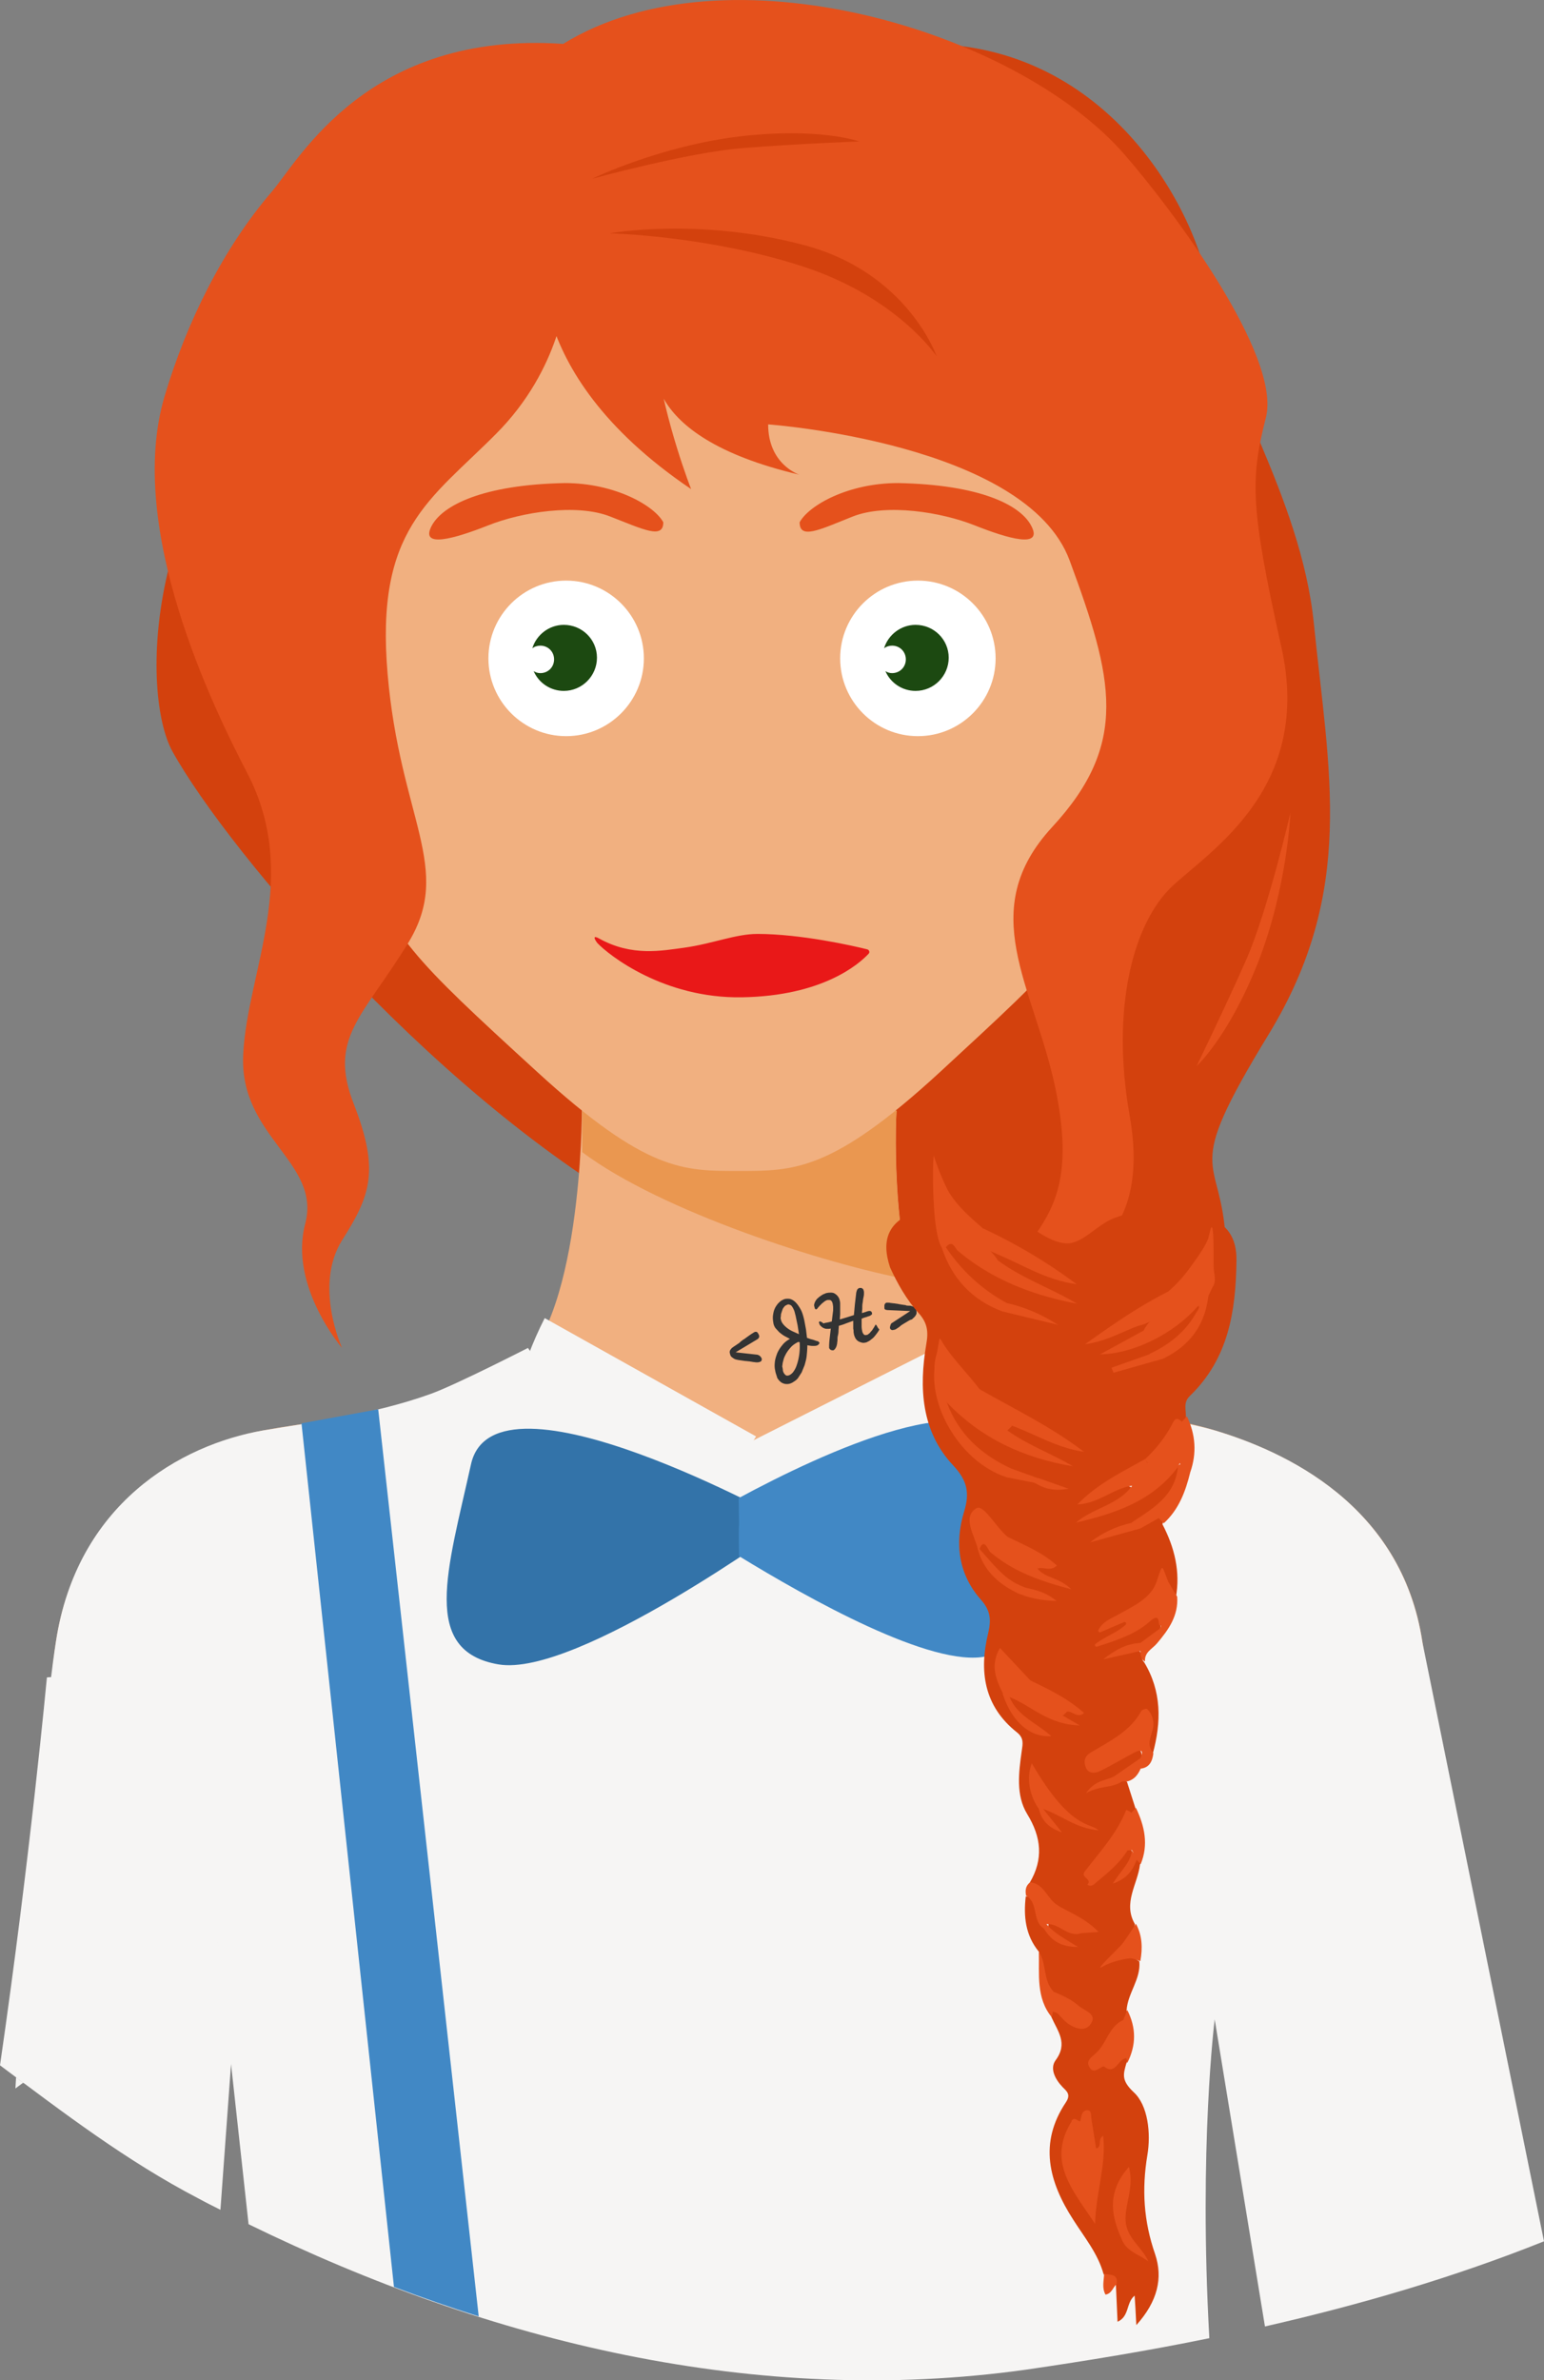 <svg xmlns="http://www.w3.org/2000/svg" xmlns:xlink="http://www.w3.org/1999/xlink" viewBox="0 0 460.9 710"><rect x="0" y="0" width="460.9" height="710" fill="#808080" stroke="none"/><g fill="#d3410d"><path d="M291.1 193.7s22.2 223.1-23.5 212.7c-27.6-6.3 8.8.1-69.6-41.2-64.6-34-129.8-110.9-146.5-141C41.4 206 43 136.6 100 96.8S227.3 31.5 301.3 71l-10.2 122.7z"/><path d="M275.1 141.6l-54.5 207.7 108.9 56.4s37.7-8.4 36.4-35.4c-1.3-26.9-13.7-18.4 12.9-61.9 26-42.7 17.9-78 13.4-122.4-3.9-38.4-28.3-72.7-30.9-96.9-2.7-24.2-29.6-76.7-86.1-76v128.5z"/></g><path d="M220.5 597.1l213.9-2.9s-4.8-71.7-9.8-104.5c-6.2-40.9-41.2-56.7-61.9-63-20.7-6.2-55.1-8.5-76.8-20.9s-18.3-74.5-18.3-74.5h-93.9s.1 65.9-21.6 78.3-48.9 12.5-73.5 17.1c-22.9 4.3-55.7 22.1-61.9 63-5 32.8-3.9 111.8-3.9 111.8l207.7-4.4z" fill="#f1b080"/><path d="M271.7 381.8c-25.3-4.7-74.1-20.3-97.9-38.1v-12.4h93.9c-.2-.1-1.7 28.3 4 50.5z" fill="#ea9750"/><path d="M86.9 176.1s-20.1-31.2 3-78.3c24.8-50.7 59.9-84.7 128.3-84.7 68.3 0 107.8 34 132.7 84.7 23.1 47.1 3.4 78.3 3.4 78.3 31.1-6.2 25.3 27.8 15.5 43.1-8 12.7-8.2 14.1-13.1 28.1-6.9 20.2-23 6.2-23 6.2-9.3 25.9-15.9 32-53.1 66.3-32.4 29.8-43.7 29.5-60.1 29.5s-27.4.4-60.1-29.5c-37.3-34.1-43.8-40.4-53.1-66.3 0 0-16.1 14-23-6.2-4.9-14-5-15.4-13.1-28.1-9.6-15.3-15.4-49.3 15.7-43.1z" fill="#f1b080"/><g fill="#f6f5f4"><path d="M4.6 623l2.3-1.7-2.1-1.6-.2 3.3z"/><path d="M362.6 426.7c-13.4-4-32.9-4.7-50-10.9-7.5-2.7-29-13.7-29-13.7l-23.7 34.4h-78.7l-23.6-34.4s-21.5 11-29 13.7c-17.2 6.2-36.3 8.6-50 10.9-24.9 4.3-55.7 22.1-61.9 63-4.6 29.2-10.6 112.6-11.8 130.1.7.5 1.4 1 2.1 1.6l58-41.9 9.2 84c72.1 35.2 151.6 54.6 232 43.4 18.5-2.7 36.8-5.7 54.8-9.4-3.2-57.3 1.6-95.1 1.6-95.1l15 91.6c28.5-6.5 56.3-14.6 83.3-25.4l-36.3-178.7c-6.2-41.1-41.2-57-62-63.2z"/></g><path d="M169 87.2s-1.3 22.6-21 42.3c-19.7 19.8-36 28.3-32.3 71.5s19.7 58 6.2 80.2c-13.6 22.2-24 28.4-16.3 48.1 7.7 19.8 5.1 27.2-3.5 40.7-8.5 13.6 0 32.1 0 32.1s-15.9-18.5-11-37-19.8-25.9-18.5-50.6c1.2-24.7 17.3-53 1.2-83.9-10.2-19.6-36.3-73-24.7-112.3 6.6-22.2 17.5-44.2 32.1-61.2 8.2-9.6 28.8-48 87-44l.8 74.1z" fill="#e5511c"/><g fill="#f6f5f4"><path d="M281.7 401c13.2 24.4 8.5 51.3-11.4 61.3-19.9 10.1-47.7-.4-63.7-23.4l75.1-37.9z"/><path d="M162.6 393.2c-15 29.5-14.1 59.9 2.6 69.2 16.7 9.4 43.1-5.7 60.5-33.9l-63.1-35.3z"/></g><path d="M162.6 72.7s-9.3 37.4 43.7 73.2c0 0-7.9-20.1-10.4-39.2 0 0-7 23.2 42.7 34.9 0 0-9.3-3-9.3-15 0 0 77 5.5 90 40.6 13 35.2 17.9 54.5-5.2 79.5s-5.6 47.2.9 77.7c6.4 30.6-2.4 38.6-10.2 50C293.4 391 307 412 307 412s-12.3-17.3 10.9-32.4c9.7-6.3 24.9-15.4 19.3-46.9s.9-57.4 12.9-68.5c12.1-11.1 41.7-29.6 32.4-71.2-9.3-41.7-9.3-50-4.6-68.5 4.6-18.5-27.9-62-42.3-78.5-32.4-37.1-119-62.8-167.5-32.9l-5.5 59.6z" fill="#e5511c"/><path d="M90,424.6l27.6,257.6c8.4,3.2,16.8,6.1,25.3,8.8l-30-270.6L90,424.6z" fill="#4188c5"/><path d="M178.9 280c-2.5-1.4-1 .8-.6 1.3 3.4 3.6 19.8 16.6 43.2 16.2 24.1-.4 34.9-9.9 37.8-13 .4-.4.2-1.1-.4-1.3-4.4-1.1-19.9-4.6-32.8-4.6-6.5 0-13.3 2.9-21.8 4.1-6.8.9-15.6 2.7-25.4-2.7z" fill="#e91818"/><path d="M169 173.2c12.8 0 23.2 10.4 23.2 23.2s-10.4 23.2-23.2 23.2-23.2-10.4-23.2-23.2 10.4-23.2 23.2-23.2z" fill="#fff"/><use xlink:href="#B" fill="#1c4911"/><path d="M274 173.2c12.8 0 23.2 10.4 23.2 23.2s-10.4 23.2-23.2 23.2-23.2-10.4-23.2-23.2 10.4-23.2 23.2-23.2z" fill="#fff"/><use xlink:href="#B" x="105" fill="#1c4911"/><path d="M176.8 53.3s28.6-7.8 44.6-9.1 35.1-2 35.1-2-11.8-4.3-35.8-1.5c-23.9 2.9-43.9 12.6-43.9 12.6zm5.2 16.3s26.3-4.8 57.6 3.4c31.3 8.1 40 33.3 40 33.3s-11.7-17.6-39.9-26.8-57.7-9.9-57.7-9.9z" fill="#d3410d"/><path d="M168.6 144.1c-24.7.5-36.3 6.7-39.6 12.5-4.1 7.3 6.9 4 16.8.1 9.8-3.9 26.3-6.6 36.4-2.6 10 3.9 15.8 6.8 15.8 1.7-2.7-5-14.5-11.7-29.4-11.7zm70.1 11.7c0 5.2 5.8 2.3 15.8-1.7 10.1-4 26.6-1.3 36.4 2.6s20.9 7.2 16.8-.1c-3.3-5.9-14.9-12-39.6-12.5-15 0-26.7 6.7-29.4 11.7z" fill="#e5511c"/><path d="M222.5 406l-2.1-.3c-.5-.1-1-.2-1.3-.4s-.6-.4-.8-.6-.3-.5-.4-.9c-.1-.3-.1-.6 0-.9a3.04 3.04 0 0 1 .5-.7c.2-.2.5-.4.8-.6l.9-.6s.1-.1.3-.2.4-.3.7-.6c.3-.2.6-.5 1-.7l1.1-.8 1-.7.8-.5c.1-.1.2-.1.4-.2h.4c.1 0 .2.1.3.2s.2.2.2.3c.1.1.1.2.2.3 0 .1.1.2.1.3v.1c.1.2 0 .4-.1.6-.1.1-.2.3-.4.4l-6.5 3.9 6.3.7c.1 0 .2 0 .4.1s.3.1.4.2.3.2.4.4c.1.1.2.3.3.5 0 .2 0 .4-.1.6s-.3.3-.6.4-.5.1-.9.1c-.3 0-.7-.1-1-.1-.4-.1-.7-.1-1.1-.2-.4 0-.8-.1-1.2-.1zm8.9 2.8c-.2-.8-.2-1.6-.1-2.5s.4-1.8.7-2.6c.4-.9.9-1.7 1.5-2.4.6-.8 1.4-1.4 2.3-1.9l-1.7-.9c-.5-.3-1-.7-1.5-1.1l-1.1-1.2a3.79 3.79 0 0 1-.6-1.3c-.1-.6-.2-1.2-.2-1.8s.1-1.1.2-1.6.3-1 .5-1.4.5-.8.8-1.2c.3-.3.6-.6 1-.9.4-.2.7-.4 1.1-.5.5-.1 1.1-.1 1.6 0 .6.2 1.1.5 1.6 1s1 1.2 1.5 2.1.8 2 1.1 3.3l.5 2.7.3 2.5c.4.1.8.3 1.2.4s.8.2 1.3.4c.1 0 .2.1.3.1s.3.1.4.1.2.1.3.2l.2.2v.2c0 .1-.1.1-.1.2l-.3.3c-.1.1-.2.1-.4.2-.3.1-.7.1-1.2.1s-1-.1-1.6-.2c0 1.1-.1 2.2-.2 3.2s-.4 1.9-.6 2.7l-.9 2.2-1.1 1.7c-.4.5-.8.8-1.3 1.1a3.79 3.79 0 0 1-1.3.6c-.5.1-.9.1-1.4 0-.4-.1-.9-.3-1.2-.6-.4-.3-.7-.7-1-1.2-.2-.8-.5-1.4-.6-2.2zm2.3 0c.1.6.4 1 .7 1.3s.6.3 1 .2.8-.4 1.2-.8c.4-.5.8-1.1 1.1-1.9s.6-1.8.8-3 .3-2.6.2-4.2l-.4-.1c-.6.3-1.1.6-1.6 1s-.9.9-1.3 1.4-.7 1-1 1.6-.5 1.1-.6 1.7c-.2.5-.2 1.1-.3 1.6.1.4.2.9.2 1.2zm-.6-15.2c.1.5.3.9.6 1.3s.7.8 1.2 1.2 1 .7 1.6 1l2 .9-.4-2.6-.6-2.9c-.2-.7-.3-1.3-.5-1.7-.2-.5-.4-.8-.6-1.1s-.4-.4-.7-.5c-.2-.1-.5-.1-.7 0l-.6.3c-.2.2-.4.4-.5.6-.2.2-.3.5-.4.8l-.3.9c-.1.3-.1.6-.1.9-.1.3-.1.6 0 .9zm24.1-.2v2.1c0 .7.1 1.2.2 1.7.1.4.3.7.5.9s.5.2.9.1c.1 0 .3-.1.5-.3.2-.1.4-.3.6-.6.2-.2.5-.5.7-.9.3-.4.5-.8.8-1.3l.2.2c.1.1.2.3.3.5s.3.5.6.8c-.3.6-.7 1.1-1 1.5-.4.5-.7.9-1.1 1.2s-.7.6-1.1.8-.7.4-1 .4c-.4.1-.7.1-1.1 0-.3-.1-.7-.2-1-.4s-.6-.5-.8-.8c-.2-.4-.4-.8-.5-1.3 0-.2-.1-.4-.1-.7s0-.6-.1-.9V394l-2.2.8c-.7.3-1.4.5-2.1.7 0 .5-.1 1.1-.1 1.6s-.1 1-.2 1.4-.1.9-.1 1.2c0 .4-.1.7-.1 1-.1.7-.3 1.2-.5 1.5s-.4.5-.6.6h-.4c-.1 0-.3-.1-.4-.1-.1-.1-.2-.1-.3-.3-.1-.1-.2-.2-.2-.4v-.3c0-1 .1-1.9.2-2.8l.3-2.6c-.3.1-.6.1-.9.1s-.6 0-.9-.1-.5-.2-.8-.4c-.2-.2-.5-.4-.7-.7 0-.1-.1-.2-.1-.3s-.1-.2-.1-.2c-.1-.3 0-.4.2-.5.1 0 .2 0 .4.1s.4.2.7.5c.3-.1.5-.2.8-.2.3-.1.6-.1.9-.2l.8-.2.2-1.7.2-1.6v-1c0-.3-.1-.6-.1-.9-.1-.2-.1-.4-.2-.6s-.2-.3-.3-.4a.76.76 0 0 0-.4-.2h-.6c-.2 0-.4.1-.6.2a3.04 3.04 0 0 0-.7.5c-.3.2-.5.4-.8.7s-.6.6-.9 1c-.1.1-.2.3-.3.3-.1.1-.2.1-.3.1l-.2-.2c-.1-.1-.1-.3-.2-.6s-.1-.6 0-.9.2-.6.4-.9.4-.6.7-.8c.3-.3.6-.5.9-.7s.6-.4.9-.5.6-.3.9-.3c.4-.1.8-.1 1.2-.1s.8.1 1.1.3.6.4.9.8.5.8.6 1.4c.1.3.1.6.1 1v2.8c0 .5-.1 1.1-.1 1.7l2-.6 2.2-.7.3-3.3.4-3.4c.1-.4.2-.7.3-.9.2-.3.4-.4.7-.5h.4c.1 0 .2 0 .3.1s.2.1.3.2.1.2.2.4c0 .1.1.3.1.5v.6c0 .4-.1.8-.2 1.3-.1.4-.1.9-.2 1.4s-.1 1-.1 1.5-.1 1-.1 1.5l1-.3c.3-.1.5-.2.6-.2s.1 0 .2-.1h.2c.2 0 .3-.1.4 0 .1 0 .2 0 .3.1.1 0 .1.1.2.2 0 .1.1.2.1.3v.3c0 .1-.1.2-.2.2l-.2.2c-.1 0-.2.1-.2.1-.2.1-.3.1-.3.1-.1 0-.1 0-.1.1h-.2s-.1 0-.2.1c-.1 0-.2.1-.4.1-.2.1-.4.1-.6.2-.3.1-.5.2-.7.3zm13.2 1.1l-1 .6c-.3.2-.6.4-.9.7l-.9.6c-.3.2-.6.3-.8.3-.3.1-.5.1-.7 0a.78.78 0 0 1-.4-.4c0-.2-.1-.4 0-.5 0-.2.1-.3.1-.5.1-.1.1-.3.2-.4s.1-.2.2-.2l5.5-3.6-6.8-.3c-.2 0-.4-.1-.6-.1-.1-.1-.3-.2-.3-.5v-.7c0-.1 0-.2.1-.4 0-.1.1-.2.2-.3s.2-.2.4-.2h.4c.2 0 .5 0 .8.1.3 0 .7.1 1.1.1.4.1.8.1 1.2.2s.7.1 1.1.2c.3 0 .6.1.8.1s.3 0 .3.1c.4.1.7.1 1.1.1.3 0 .6.1.9.2s.5.2.7.3c.2.2.3.4.4.7.1.4.1.7.1 1s-.2.6-.4.9-.6.6-1 1c-.6.1-1.1.5-1.8.9z" fill="#333"/><path d="M235.7 454.3s-88.1-49.1-95.1-17.5-15.1 55.7 8.2 59.7c23.4 4 86.9-42.2 86.9-42.2z" fill="#3373a9"/><path d="M220.5 446.9c24.8-13.4 73.9-36.4 79.9-13 8.2 31.5 17.1 55.3-6 60.2-16.2 3.5-53.2-17.3-73.8-29.9-.2-15.3.2-2.2-.1-17.3z" fill="#4188c5"/><g fill="#d3410d"><path d="M313.7 576.7l.2.2-.2-.2zm21.4-94.1c-.6.2-1.3.5-2 .8.7-.2 1.4-.5 2-.8z"/><path d="M274.3 391.8c2.5 2.8 2.9 5.4 2.2 9.2-2.2 13-1.5 26 8 36.1 4.3 4.6 5 8.3 3.3 13.8-2.9 9.5-1.7 18.8 5.1 26.4 2.8 3.2 3 5.9 2.1 9.8-2.8 11.4-1.3 21.9 8.6 29.7 2.1 1.7 1.7 3.4 1.4 5.5-.9 6.4-1.8 13.2 1.6 18.8 4.3 7 4.9 13.5.8 20.5 1.7 3.6 4.8 5.8 7.8 8.2 2.8 1.4 5.3 3.3 8 4.8.6.3.1.8-.4.3-.6-.6-.6.9-.7 0-3.1.2-5.7-2.8-9-1.4-.4 1.5-.1 2.5.5 3.2l.2.2c.9.9 2.2 1.4 3.3 2.1-1.4-.4-2.4-1.1-3.3-2.1l-.2-.2c-.6-.6-1.1-1.4-1.6-2.1-1.9-3-.3-8.3-5.8-8.9-.7 6-.1 11.6 3.9 16.5 1.8 3.8-.3 8.6 3 12.1 2.5 2.4 6.2 3.1 8.5 5.7.7.6 1.6 1.1 1.3 2-.3 1.1-1.3.8-2.2.5-1.9-.6-3.1-2.4-5-3-.7-.1-1.3.1-1.8.4-.2.6-.2 1.3 0 1.9 1.8 4.1 5 7.7 1.2 12.8-1.8 2.5-.1 5.7 2.1 8 1.3 1.3 2.5 2.2 1 4.5-8.2 12.2-5.1 23.8 2.2 35.1 3.3 5.2 7.3 10 9 16.1.9 1.5 2.7 1.8 3.7 3.1l.5 11.2c3.6-1.6 2.5-5.7 5.1-7.8.2 2.7.3 5 .5 8.8 6.4-7.1 8-14.1 5.6-21.2-3.4-9.8-4-19.3-2.3-29.5 1.1-6.5.2-14.9-4.1-18.8-3.7-3.5-3.1-5.3-2.2-8.5.3-.5.4-1.1.2-1.7-2.9-1.2-4.5 2.3-7.2 1.9-3.2-.6-.9-2-.4-3.1 3.1-2.6 3.3-7.4 7-9.6 1.3-.9 1-2.1.5-3.4.3-5.1 4.3-9.3 3.8-14.6-5.6-3.1-1.9-7.3-1.3-11.1-3.7-6.3.8-11.9 1.5-17.8.6-1.3-.1-1.7-1.2-1.8-1.5.6-1.4 2.8-2.8 3.3 1.2-1.7 2.6-3.4 1.4-5.8-.6-.3-1.2-.4-1.8-.3-4 1.9-6.1 6.3-10.4 8.1 4.3-6 8-12.3 12.7-17.9.8-.6 1.6-1.1.8-2.2l-2.6-8.1c-.5-.4-1.1-.6-1.7-.6-2.3.8-4.8 1-7.7 2.1 2.2-1 4-1.1 5.6-1.7 3.5-1.2 5.9-3.8 8.6-6-.8-4.3-.9-4.3-4.6-2.8-3.2 1.3-5.9 4-11.5 3.5 6.1-4.9 11.7-7.8 15.9-12.9 2 3.9-2 8.3 3.1 10.1 2.6-9.5 2.7-18.7-2.6-27.4-1-.9-.3-2.6-1.6-3.4-2.9-1.6-5.1.7-7.7 1.3-.4.1-.5.3-.5.3.4.8-.6-.1.3-.4 2.7-1.1 5.4-2.2 8.4-2.2 2.7-.9 4.4-3 5.9-5.2.7-3.8-.4-5.7-4.3-3.4-4 2.4-7.8 5.3-11.7 6.4.9-.5 2.5-1.1 4.1-1.8s4-1.7 2.6-3.8c-.6-.9-1.4-1-2.2-.7-.6.3-1.3.6-2 .8-.3.1-.6.2-.9.2.3-.1.6-.1.9-.2.7-.2 1.3-.6 2-.8 4.6-2.2 7.6-6.9 12.4-8.9 1.5.6 1.5 3.2 3.8 2.6 1.4-7.8-.4-15-4-21.9.5-1.3-.3-1.8-1.3-2.1-2.4-.1-4.2 1.6-6.2 2.6l-.9.3c-.2.1-.5.2-.7.3-.3 0-.7.1-1 .1-2.4.7-4.8 1.5-6.8 2.2-1.2.5-2.2.9-3.2 1.1 1-.3 2.1-.7 3.2-1.1 2-.8 4.3-1.8 6.8-2.2.6-.2 1.1-.3 1.7-.5 2.8-1.4 5.5-3 7.6-5.3 2.8-3 8.5-7.7 6.7-12.9-3-.8-6.1 3.9-8 5.2-7.2 4.9-14.6 9.4-22.3 10.9 4.9-2.3 12.4-1.9 15-9.7-5.5-2.2-8.8 2.8-12.8 3.7 5.4-3.5 11.6-6.6 17.4-10.4 5.1-2.6 5.8-9.3 11-11.9.8-.5 1.5-1.1.8-2.2.1-2.2-.9-4.4 1.2-6.4 11.5-11.1 13.7-25.2 13.9-40.3.1-6.9-2.7-10.8-8.6-13.2-9.2-3.8-18.3-2.9-27.5.3-5.5 1.9-9.8 8-14.8 7.7-5.4-.3-10.4-5.4-15.8-7.6-9.3-3.8-19-5.6-28.8-2-8.3 3-10.7 8.4-7.9 16.8 2.2 4.8 4.9 9.6 8.6 13.7z"/><path d="M338.2 455.5c.2-.1.5-.2.7-.3l-1.7.5c.4-.1.7-.2 1-.2zm-7.8 2.3l-3.2 1.1c1-.2 2-.6 3.2-1.1z"/></g><g fill="#e5511c"><path d="M340.4 524.5c1.2-2.5.1-2.7-1.8-1.7-3.4 1.8-6.7 3.8-10.2 5.5-1.4.7-3.4.9-4.2-.9-.7-1.6-.7-3.4 1.4-4.6 5.6-3.4 11.7-6.2 15.1-12.4.2-.4 1.5-.8 1.7-.6 1.2 1.1 1.8 2.6 1.9 4.2.2 3-2.7 6 0 9-.3 2.3-1.1 4.3-3.8 4.6-1-1.1-.8-2.1-.1-3.1zm-28.8 50.8c.6-.2.8-.7.8-1.3 3.8-.4 6.2 4 10.3 2.7 1-2.4-1-3-2.4-3.9-1.9-1.1-3.9-1.9-4.5-4.4-3.2-1.8-4-6.5-8.3-6.9-1.4 1.1-1.5 2.5-1.2 4 3.8 2.2 1.7 7.5 5.3 9.8z"/><path d="M340.4 490.1l6-4.4c1-4.5-1.2-9.6 2.5-13.6.8 1.4 1.6 2.8 2.5 4.2.4 5.7-2.6 9.9-6 13.9-1.4 1.7-3.8 2.6-3.6 5.4-1.3-.6-1.3-1.9-1.4-3.1-.8-.8-.8-1.6 0-2.4zm-11.3 96.6c2.6-1.6 6.8-2.4 8.1-2.5 1-.1 2.1.5 3.2.8.7-3.8.6-7.6-1.3-11.1-1.4 2-2.7 4.2-4.2 6.1-1 1.2-8.7 8.4-5.8 6.7zm11.4-30.6l-1.2-1.3c-1.4-.5-.6-2.1-1.4-2.9-.5 0-.9.1-1.4.1-.9-3.9.7-7.6 1.3-11.3.4-.5.9-.9 1.3-1.4 2.6 5.5 3.8 11 1.4 16.8zM314 601.8l.3-1.7c2-2-.3-4.1.1-6.1-3.1-3.3-1.9-8.2-4.3-11.8.2 6.7-.9 13.8 3.9 19.6zm38.8-177.7l1.5-1.6c2.6 5.4 3 11 1 16.7-.6.4-1.2.4-1.7-.1-.9-1-1.4-2.2-1.5-3.6.7-3.7-.5-7.7.7-11.4z"/><path d="M354.1 439.2h1.2c-1.4 5.7-3.4 11.1-7.9 15.2l-1.5-1.5c1.5-5.3 4.9-9.5 8.2-13.7zm-13.7 85.3l.1 3.1c-.8 1.8-1.9 3.3-4 3.8h-1.6c-1.5.9-2.7 1.1-2.6-1.3l8.1-5.6zm-3.9 90.9c2.7-5.3 2.7-10.5 0-15.8l-1.2 3c-1.5 4-1.6 7.8 1 11.4.1.5.1.9.2 1.4zm-3.2 66c.6-3.2-1.9-2.7-3.7-3.1-.1 2.1-.7 4.2.4 6.2 1.9-.3 2.2-2.2 3.3-3.1zm-32.6-254.7c6.1 4.4 13.2 6.9 19.6 10.7-14.5-2.4-27.3-8.2-37.6-19-3.5-4.5-4.7-9.5-3-14.9 1.1-5.6.3-4.9 2.5-1.7 3.1 4.5 7.4 8.8 10.2 12.6 2 1.4-4.4 3.4.3 4.7 2.6 2.6 6.3 4 8 7.6zm28.6 210.4c-1.8 1.1-.2 3.4-2.1 3.8l-1.4-8.8c-.2-.9.2-2.7-1.4-2.6-1.6.2-1.6 2-1.9 3.2-.8.8-1 1.8-1.2 2.9 0-1.2-.4-2.2-1.2-3.1-7.8 12.1 0 20.7 6.8 30.9.2-9.4 3.4-17.5 2.4-26.3zm23.5-213c1.8 4.5 2.7 8.9-1 12.9-.1.3-.2.5-.3.8-7.7 10.1-18.7 13.7-30.3 16.4 5.1-4.4 12.5-5.2 16.7-10.9.2-1.4 1.1-2.6 2.3-3.1 2.5-1.1 4-2.3 1.6-4.9 3.1-2.9 5.7-6.1 7.8-9.9.8-1.4 1.2-3.2 3.2-1.3zm-4.1-38.8c2.9-2.5 5.3-5.3 7.5-8.5 1-1.4 4.2-5.7 4.7-8.2 1.7-8.6 1.3 7.5 1.4 9.7.1 1.9.9 3.8-.3 5.6-1.2 2.2-1.7 4.9-4.5 5.8-6.9 8-19.1 14.2-29.1 14.3l13-7.1c1.7-3.7 5.5-5.2 8.2-7.8 2.2-1.8-2.6-2.1-.9-3.8z"/><path d="M348.9 472.2c-.2 4.2-.2 8.5-2 12.4-.2.4-.8.4-.9-.1-.2-1.4-.2-3.1-2.9-.7-4.2 3.7-9.4 5.4-15.6 7.4-.5.2-.9-.5-.5-.8 3-2.3 6.2-3.2 9-5.7.4-.4 0-1-.5-.8l-7 3c-.4.2-.8-.3-.6-.7 1.4-2.6 3.7-3.3 5.6-4.4 4.6-2.6 10.1-4.9 11.8-10.1 1.9-5.7 1.4-4.9 3.5.3.1.1.1.2.1.2zm-56.5-9.7c-.2-.1-.5-.2-.5-.4-1-4.2-4.8-9.6-.4-12.2 2.1-1.2 5.8 5.6 9.1 8.4 1.3 4.8 8 4.5 9.1 9.6 2.2 2.9 6.3 2.5 10.1 6.2-9.9-2.6-17.6-5.5-24.2-11.1-.7-.6-1.9-4.8-3.4-.4l.2-.1zm.1-42.5c-2.7-.2-4.4-1.6-5.3-4.4 1.9-.3 4.4 2.3 5.2-1.2 10.3 5.9 21.1 11 31.2 18.7-8.2-1.2-14.6-5.3-21.5-7.8-3.8-.7-6.7-3-9.6-5.3zm24.8 91.8l5 2.9c-9.4-.2-14.5-5.9-20.8-8.4-1.1.4-1.6-.3-2.1-1.1-2.1-4.2-3.9-8.5-.9-13.6l9 9.6c.5 1.2.1 2.7 1.3 3.6 2.6 2.5 6.4 3.8 8.5 7zm20.5 29c2.5 4.1.2 7.7-1.3 11.3-2.3 3.7-5.7 6.5-9.1 9.3-.7.6-1.6 1.7-2.8.8 1.6-1.7-2.2-2.1-.8-3.9 4.5-5.9 9.6-11.3 12.4-18.4.5.2 1.1.5 1.6.9zm-27.7-1.2c-2.6-3.6-3.9-9.1-2.1-13.6 11.6 20 17.5 17.6 19.9 20-6.8-.6-11.2-4.6-16.6-6.4-.4.6-.7.6-1.2 0zm-30.1-136c-.8 5.3.9 10.1 2.7 14.9 3.5 9.4 10.3 15.5 19.2 19.6.6 1.4-.1 2.1-1.3 2.6-14.7-4.6-25.4-24-20.6-37.1zm61.9 31.6c1.1 2.9 3 1.6 5.9-.4-2.3 5.7-7 5.9-9.8 8.4-5.6.7-9.9 5.3-16.4 5.6 6.1-6.3 13.4-9.7 20.3-13.6z"/><path d="M348.7 385.3l1.6 1.3c1.2.8 3.3-1.4 3.6.5.3 2-1.8 2.5-3.6 2.6-3.3 2.2-6.4 4.9-10.5 5.8-4.9 1.8-9.5 4.6-15.9 5.5 8.7-6.2 16.4-11.5 24.8-15.7zm8 3.4c1.1-2 1.6-4.5 4.2-5.5-.1 10.1-4.4 17.6-13.7 22.1-1.6.2-3.7 2-4.1-1.4 5.8-2.7 10.7-6.5 13.9-12.2.7-1.1 1.8-2.2-.3-3zm-27.2 227.7c3.6 2.9 4.2-2.4 6.8-2.4-.3-3.8.6-7.7-1-11.4-4.3 1.9-4.9 6.9-8.1 9.8a5.9 5.9 0 0 1 2.3 4zm6.6 46.9c-.7-5.3 2.6-10.4.9-16.9-6.4 7.2-5.5 14.1-2.3 21.2 1.8-1 .3-3.1 1.4-4.3zm15.5-225.6c0-.3.1-.6.3-.8 1.9-.4 2 1 2.3 2.2-2.5 4.7-4.4 9.8-8.2 13.7l-5.3 3c-1.5.4-3.1 1.1-2.9-1.6 6.1-4.1 12.9-7.8 13.8-16.5zm-41.8 30.2c-2.7-3.5-9.8-2.8-9.1-9.5 5 2.5 10.2 4.5 14.8 8.6-1.9 1.9-4.1.3-5.7.9zm-2.7 37.2c-4.8-1.7.2-2.6.3-3.9 5.6 2.7 11.3 5.4 16.2 9.8-2 1.7-3.4-.6-5-.4-4.4-.8-7.7-3.7-11.5-5.5zm-7.8.1l2.1 1.1c2.3 5.6 8.1 7.7 12.4 11.6-6.4.5-11.9-4.5-14.5-12.7zm19.7 98.6c2.2 1.4 5.1 2.4 6.7-.2 1.7-2.7-1.5-3.6-3.2-4.9-1.7.9-3-.6-4.5-.7-1.6-.1-3.4 0-2.4 2.5 1.1 1.1 2.1 2.4 3.4 3.3zm-26.5-141.6c5.8 6.5 7.8 9.2 13.6 11.4.1 2.6-1.2 2.2-2.8 1.4-5.4-2.6-9.9-6.9-11.4-12.9-.1-3.3.6.1.6.1zM318 573.5c1.8.8 3.8 1 4.6 3.2l5.3-.4c-3.7-3.9-8.2-5.6-12.2-7.9-1.6 2.8.2 4.2 2.3 5.1zm-36.9-201.4c-3.2-5-2.7-28.7-2.3-27.2 1.7 5.3 3.7 9.3 4.2 10.3 2.7 4.6 6.7 8 10.6 11.4.7 1.1 0 2.1-.3 3.1.5 2.9 2 2.3 4.6 6.3 7.3 5.4 15.9 8.3 23.6 12.9-13.1-2.5-25.3-7.1-35.6-15.8-.9-.8-1.5-3.4-3.5-1.1-.4.7-.8.7-1.3.1z"/><path d="M292.3 369.6l1.3-3.1c9.4 4.4 18.4 9.6 27.8 16.6-9.4-1.3-16.2-5.9-23.6-8.9-2.1-1.2-5.1-1.3-5.5-4.6zm-11.2 2.5c.4 0 .8-.1 1.2-.1 4.7 7 10.7 12.6 18.2 16.7 1.1 1.6 1.1 2.6-1.3 2.5-9.1-3.4-15.1-9.9-18.1-19.1z"/><path d="M299.2 391.2c1-.5 1.3-1.4 1.3-2.5 5.4 1.2 10.5 3.4 15.3 6.5l-16.6-4zm15.1 208.9c.5.1.9.2 1.3.5.5-1.7 1.6-2 2.9-.9 1.8 1.5 3.1 1.4 4-.9-2.3-2.2-5.2-3.5-8.1-4.7-2.6 1.9.4 4-.1 6zM343.1 404c1 1.6 2.6 1.1 4.1 1.3l-14.8 4.2-.6-1.5 11.3-4zm-5.4 50.3c.6 1.3 1.8 1.3 2.9 1.6l-15.2 4.2c3.8-3 7.9-4.8 12.3-5.8zm5.1 220.3c-1.8-4.1-6-6.6-6.7-11.3-1.6 1.1-1.1 2.8-1.4 4.3 1.3 4 5.2 4.8 8.1 7zm-13.3-58.2c1.6-1.2 1.7-2.8.7-4.1-.3-.5-2 0-3 .1-1.2 1.2-3.3 2.3-1.9 4.4 1.3 2 2.8-.1 4.2-.4zm-7.1 25.5v-9.1c-.8 0-1.5-1.5-2.5-.2.3 3.1-.9 6.5 2.5 9.3zm18-151.8v2.4l-11.1 2.5c3.3-2.6 6.8-4.7 11.1-4.9zM303.3 475c1.1-.1 2.3-.1 2.8-1.4 3 .7 6.1 1.3 9.3 4-4.8-.2-8.5-.9-12.1-2.6zm3.8 30.1c4.3.8 8 2.9 11.5 5.4l-1.2 1.2c-4.1-1.3-7.4-3.6-10.3-6.6zm-6.5-64.4l1.3-2.6 8.1 2.9c.3 1.2.1 1.8-1.3 1.3l-8.1-1.6zm37.3 111.2l1.4 2.9c-1.1 2.9-2.6 5.5-7.1 7.1 2.4-4 5.4-6.3 5.7-10z"/><path d="M321.8 580.8c-4.2-2.6-7.2-4.2-9.4-6.8-.3.4-.5.9-.8 1.3 2 3.1 4.4 5.5 10.2 5.5zM292.5 420c3.6 1 6.5 3.3 9.6 5.4-.5.4-.9.9-1.4 1.3-3-1.9-6.6-3.2-8.2-6.7zm17.6 119.6c.4 0 .8 0 1.2-.1l5.7 7.1c-3.4-1.1-6-3.1-6.9-7zm-1.5-97.4l1.3-1.3 9.1 3.2c-5 .9-7.7-.3-10.4-1.9zm23.8 87.8c.5 1.3 1.6 1.1 2.6 1.3-2.8 2.2-6.5 1.2-10.8 3.6 2.7-3.9 5.8-3.7 8.2-4.9zm-43.1-147.9l5.5 4.6c0 .6.1 1.1.1 1.7-2.4-1.7-5.1-3-7-5.1-1.5-1.6.5-1.2 1.4-1.2zm95.9-139.6s-6.7 28.9-13.1 43.6c-6.5 14.7-14.9 31.9-14.9 31.9s9.4-8.4 18.3-30.8c8.8-22.5 9.7-44.7 9.7-44.7z"/></g><path d="M66.4 585.5C46.9 494 14 500.4 14 500.4S9 554.1 0 616.1c18.9 14.1 37.7 28.5 59.2 39.7 2.2 1.2 4.4 2.3 6.6 3.4l5.2-71.3s-6.4 5-4.6-2.4z" fill="#f6f5f4"/><defs ><path id="B" d="M178.2 196.2c0 5.4-4.4 9.9-9.9 9.9-4 0-7.5-2.4-9-5.9.6.4 1.3.6 2 .6 2.3 0 4.1-1.8 4.1-4.1s-1.8-4.1-4.1-4.1c-.9 0-1.8.3-2.4.8 1.2-4 5-7 9.4-7 5.5 0 9.9 4.4 9.9 9.8z"/></defs></svg>